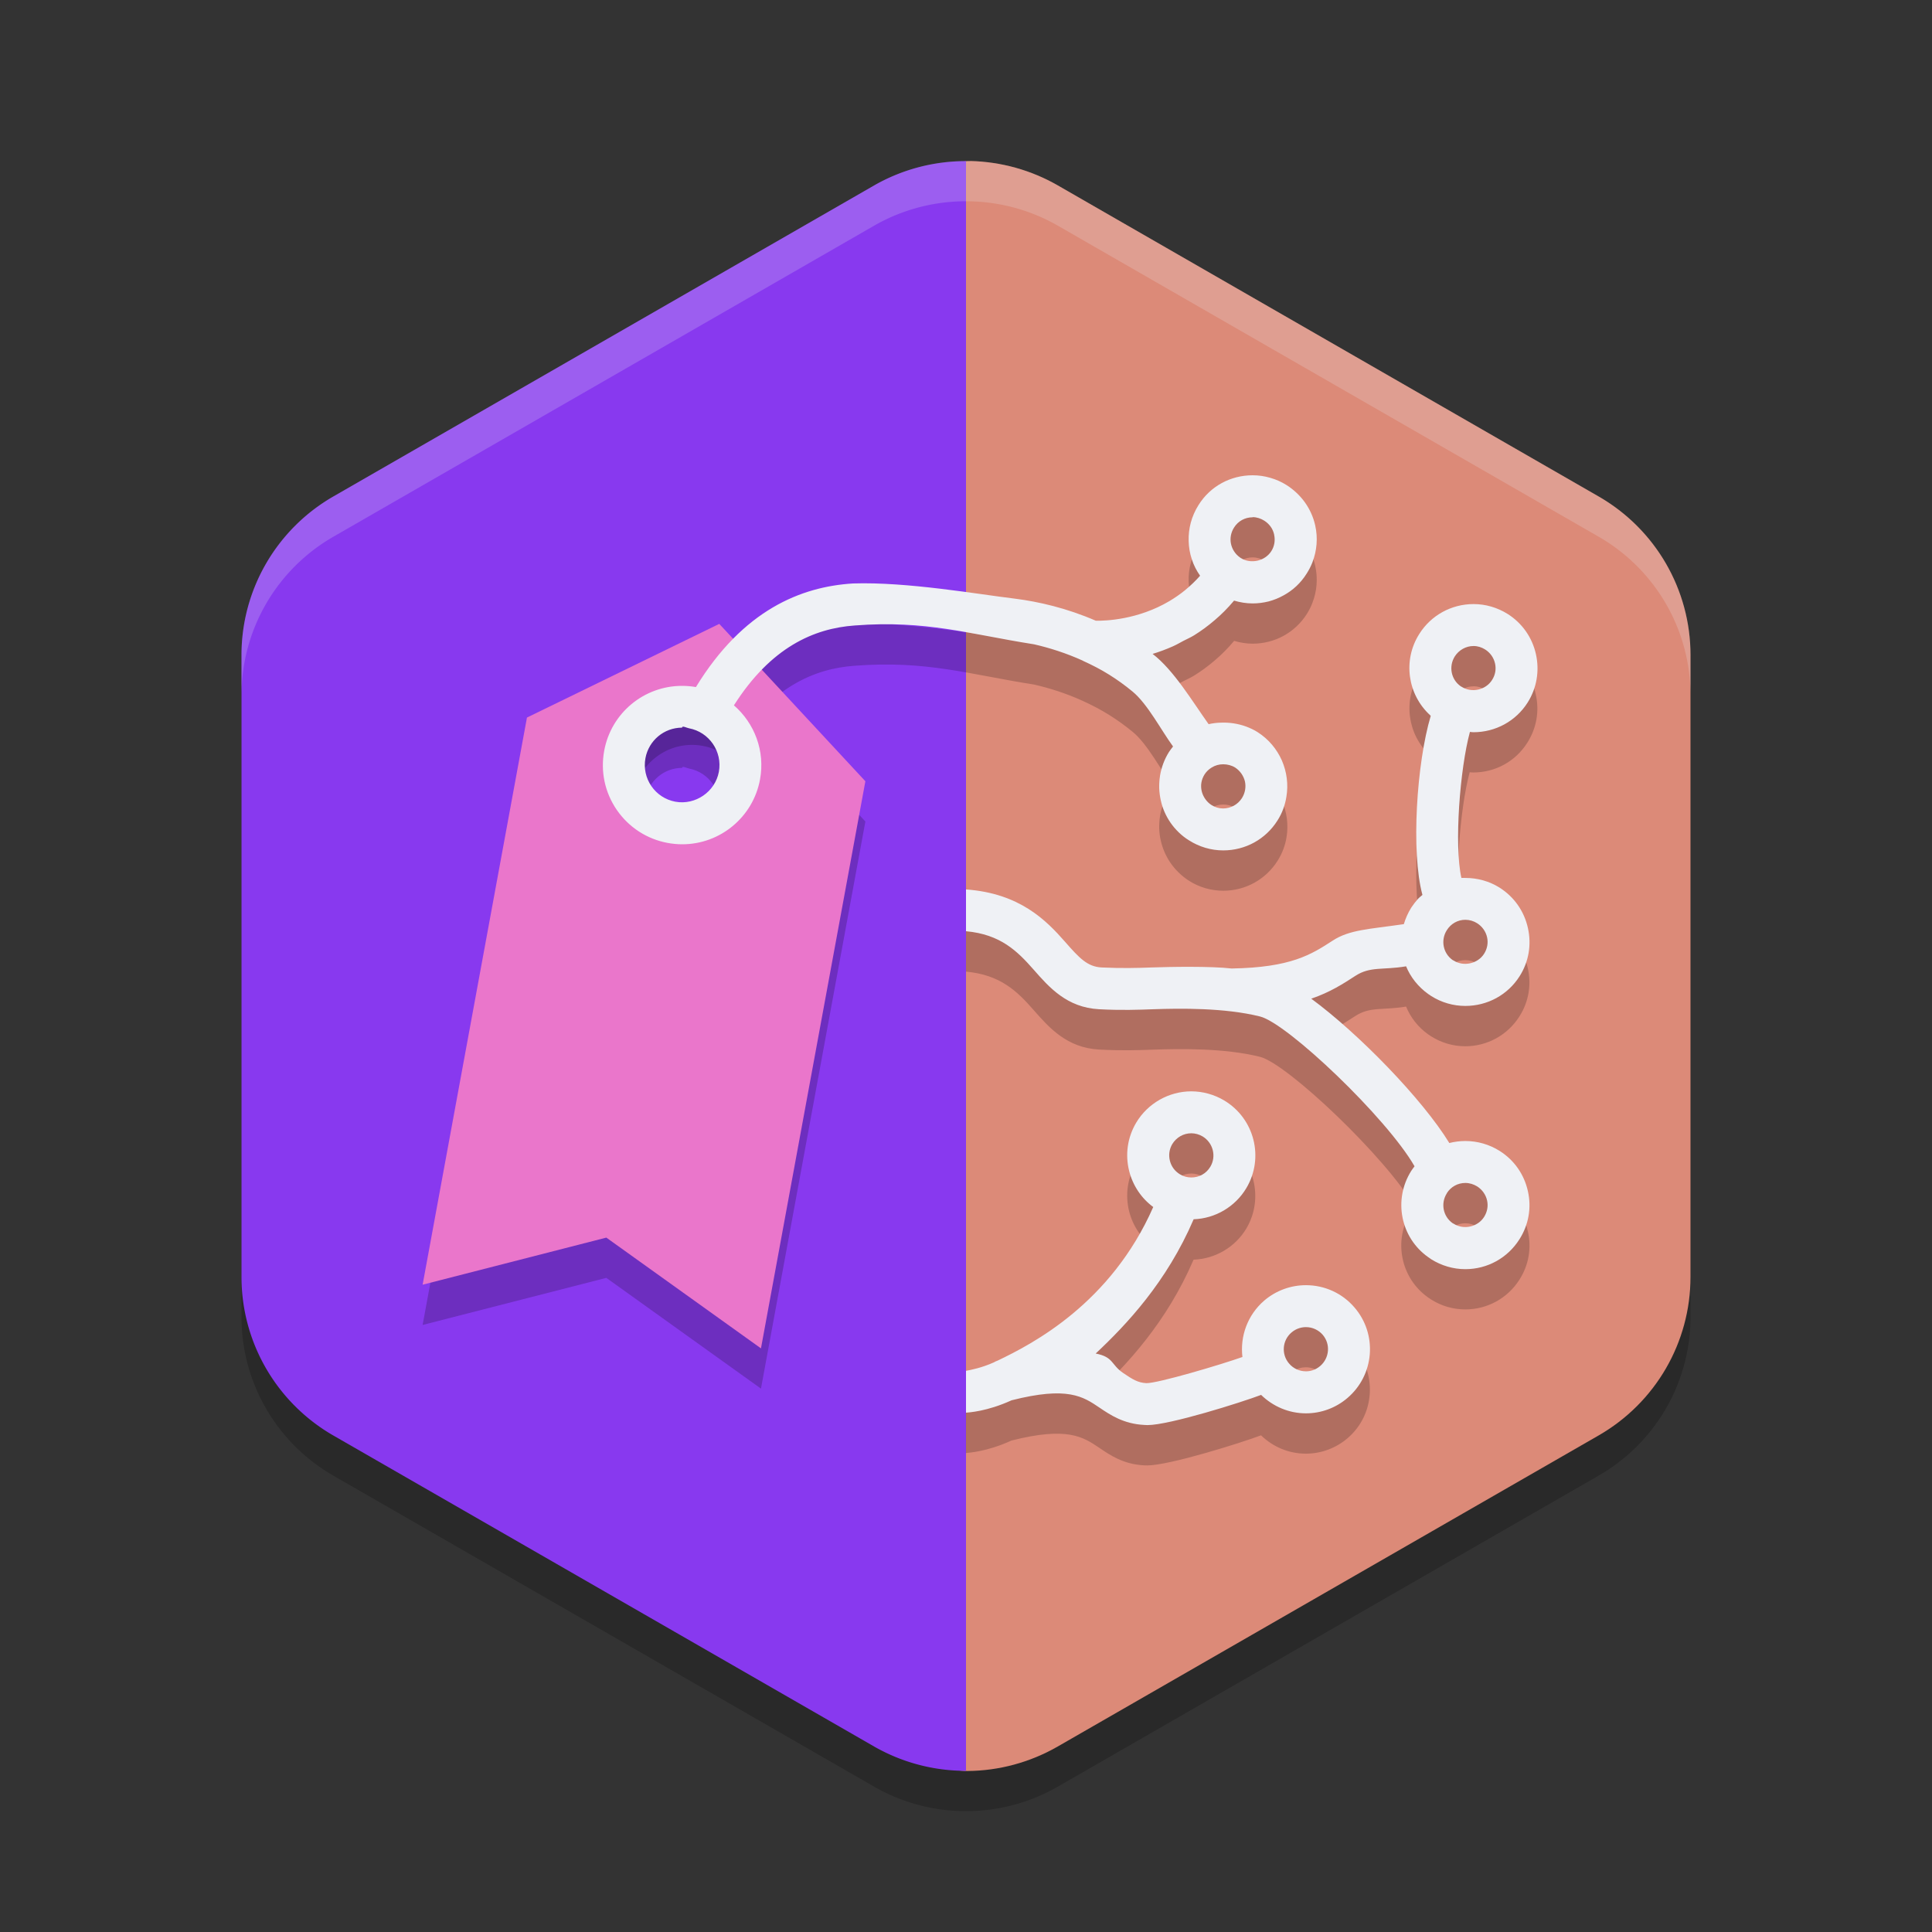 <svg xmlns="http://www.w3.org/2000/svg" width="24" height="24" version="1">
 <rect width="100%" height="100%" fill="#333333" stroke="none"/>
 <path style="opacity:0.2" d="m 12.054,2.5 a 2.283,2.274 0 0 0 -1.196,0.303 l -6.717,3.863 A 2.283,2.274 0 0 0 3,8.636 v 7.726 a 2.283,2.274 0 0 0 1.141,1.969 l 6.717,3.863 a 2.283,2.274 0 0 0 2.283,0 l 6.717,-3.863 A 2.283,2.274 0 0 0 21,16.363 V 8.636 a 2.283,2.274 0 0 0 -1.142,-1.97 l -6.717,-3.863 a 2.283,2.274 0 0 0 -1.088,-0.303 z"/>
 <path style="fill:#dc8a78" d="m 12.054,2 v 9.75e-4 C 11.635,1.991 11.364,2.593 11.001,2.802 L 4.924,7.127 C 4.217,7.533 4.102,7.751 4.102,8.563 L 3.889,15.863 c 2.343e-4,0.812 0.009,1.1 0.715,1.506 l 6.254,4.077 c 0.359,0.207 0.761,0.557 1.161,0.554 0.388,-0.003 0.774,-0.105 1.122,-0.305 l 6.717,-3.863 C 20.565,17.426 21,16.676 21,15.863 V 8.137 C 21,7.324 20.565,6.573 19.858,6.167 L 13.142,2.304 C 12.81,2.113 12.436,2.009 12.054,2 Z"/>
 <path style="fill:#8839ef" d="M 12,2.002 A 2.283,2.274 0 0 0 10.858,2.304 L 4.142,6.167 A 2.283,2.274 0 0 0 3,8.137 v 7.727 a 2.283,2.274 0 0 0 1.142,1.969 l 6.717,3.863 A 2.283,2.274 0 0 0 12,21.998 Z"/>
 <path style="opacity:0.2" d="m 15.561,6.403 c -0.275,0 -0.526,0.139 -0.672,0.371 -0.088,0.139 -0.128,0.294 -0.123,0.447 0,0 0,0.001 0,0.001 0.002,0.076 0.015,0.151 0.039,0.224 0,0 0,0.001 0,0.001 0.024,0.072 0.058,0.142 0.103,0.205 -0.059,0.067 -0.121,0.126 -0.185,0.178 0,0 -10e-4,0.001 -10e-4,0.001 -0.063,0.052 -0.128,0.096 -0.193,0.135 0,0 -10e-4,10e-4 -10e-4,10e-4 C 14.135,8.199 13.735,8.213 13.614,8.211 13.254,8.055 12.905,7.974 12.602,7.936 12.144,7.881 11.266,7.726 10.595,7.748 9.95,7.788 9.233,8.076 8.645,9.035 8.588,9.025 8.53,9.02 8.473,9.02 c -0.473,0 -0.879,0.338 -0.966,0.804 -0.048,0.258 0.007,0.521 0.155,0.737 0.149,0.217 0.373,0.362 0.632,0.41 0.06,0.011 0.12,0.017 0.181,0.017 0.473,0 0.88,-0.338 0.967,-0.804 C 9.507,9.829 9.372,9.482 9.117,9.261 c 0.459,-0.722 0.994,-0.955 1.5,-0.991 0.891,-0.068 1.414,0.106 2.229,0.234 0.193,0.044 0.398,0.109 0.605,0.203 6.5e-4,2.605e-4 0.001,6e-4 0.002,0.001 0.112,0.051 0.219,0.107 0.322,0.171 0.103,0.064 0.201,0.135 0.294,0.211 0.187,0.153 0.355,0.481 0.503,0.684 -0.018,0.022 -0.035,0.045 -0.05,0.069 -0.058,0.093 -0.096,0.193 -0.112,0.295 0,0 0,10e-4 0,10e-4 -0.008,0.051 -0.011,0.102 -0.01,0.152 0,0 0,0.001 0,0.001 0.002,0.051 0.008,0.102 0.02,0.151 0.011,0.05 0.027,0.098 0.048,0.146 0.041,0.093 0.1,0.179 0.176,0.252 0.038,0.037 0.08,0.07 0.126,0.1 0.127,0.081 0.275,0.124 0.426,0.124 0.275,0 0.527,-0.139 0.674,-0.371 0.059,-0.093 0.096,-0.193 0.112,-0.295 0.025,-0.153 0.005,-0.31 -0.057,-0.45 -0.062,-0.141 -0.164,-0.265 -0.304,-0.354 -0.045,-0.028 -0.093,-0.051 -0.143,-0.069 -0.049,-0.018 -0.1,-0.031 -0.151,-0.039 0,0 -10e-4,0 -10e-4,0 -0.052,-0.008 -0.104,-0.012 -0.156,-0.01 -0.052,0.002 -0.105,0.009 -0.156,0.021 -0.2,-0.28 -0.431,-0.673 -0.694,-0.874 0.082,-0.025 0.166,-0.057 0.252,-0.095 0.043,-0.019 0.087,-0.046 0.13,-0.068 0.044,-0.023 0.087,-0.041 0.131,-0.068 0.087,-0.054 0.172,-0.116 0.256,-0.188 0.084,-0.071 0.165,-0.152 0.242,-0.244 0.074,0.022 0.152,0.035 0.23,0.035 0.068,0 0.136,-0.009 0.2,-0.025 0.065,-0.017 0.127,-0.041 0.185,-0.073 0.116,-0.064 0.215,-0.156 0.288,-0.271 0.028,-0.045 0.052,-0.091 0.07,-0.14 0.056,-0.145 0.069,-0.303 0.034,-0.459 -0.023,-0.104 -0.066,-0.2 -0.126,-0.285 -0.03,-0.042 -0.064,-0.081 -0.102,-0.117 -0.038,-0.036 -0.08,-0.069 -0.125,-0.098 -0.063,-0.04 -0.132,-0.071 -0.203,-0.092 0,0 -10e-4,0 -10e-4,0 -0.071,-0.021 -0.146,-0.031 -0.221,-0.031 z m 0,0.521 c 0.052,0 0.103,0.016 0.146,0.043 0.031,0.02 0.057,0.045 0.078,0.074 0.02,0.029 0.036,0.062 0.044,0.098 0,0 0,10e-4 0,10e-4 1.46e-4,6.5e-4 -1.41e-4,0.001 0,0.002 0.015,0.07 0.003,0.142 -0.036,0.203 -0.039,0.062 -0.103,0.103 -0.172,0.119 -0.069,0.015 -0.144,0.006 -0.207,-0.034 l -0.013,-0.008 c -0.06,-0.042 -0.098,-0.104 -0.11,-0.171 -0.013,-0.066 -9e-4,-0.138 0.038,-0.199 0.05,-0.08 0.136,-0.128 0.231,-0.128 z m 2.743,1.08 c -0.275,0 -0.526,0.138 -0.672,0.37 -0.208,0.329 -0.146,0.755 0.133,1.01 0.003,0.002 0.006,0.006 0.009,0.008 -0.175,0.587 -0.249,1.693 -0.104,2.225 -0.019,0.017 -0.038,0.033 -0.055,0.052 -0.03,0.033 -0.058,0.068 -0.083,0.106 -0.041,0.065 -0.071,0.134 -0.092,0.205 -0.438,0.063 -0.676,0.068 -0.888,0.205 -0.265,0.172 -0.514,0.335 -1.252,0.347 -0.255,-0.03 -0.762,-0.024 -0.988,-0.016 -0.186,0.007 -0.378,0.014 -0.63,10e-4 -0.174,-0.009 -0.274,-0.115 -0.45,-0.315 C 12.997,11.935 12.669,11.597 12,11.549 v 0.521 c 0.428,0.039 0.637,0.245 0.84,0.477 0.193,0.22 0.413,0.469 0.813,0.491 0.275,0.015 0.489,0.008 0.677,10e-4 0.324,-0.011 0.879,-0.021 1.321,0.089 0.339,0.083 1.573,1.257 1.921,1.861 -0.014,0.019 -0.029,0.037 -0.041,0.057 -0.227,0.358 -0.134,0.83 0.21,1.072 0.009,0.007 0.02,0.014 0.037,0.025 0.128,0.081 0.274,0.123 0.425,0.123 0.275,0 0.527,-0.14 0.673,-0.371 0.114,-0.179 0.151,-0.39 0.104,-0.598 -0.047,-0.208 -0.172,-0.386 -0.353,-0.5 -0.127,-0.08 -0.273,-0.123 -0.424,-0.123 -0.069,0 -0.137,0.009 -0.201,0.025 -0.333,-0.544 -1.125,-1.359 -1.715,-1.793 0.236,-0.082 0.397,-0.186 0.548,-0.284 0.186,-0.121 0.34,-0.069 0.632,-0.118 0.055,0.135 0.148,0.255 0.274,0.345 0.009,0.007 0.019,0.013 0.036,0.024 0.128,0.081 0.274,0.124 0.425,0.124 0.275,0 0.527,-0.14 0.673,-0.371 0.114,-0.179 0.151,-0.391 0.104,-0.599 -0.047,-0.208 -0.171,-0.385 -0.352,-0.499 -0.127,-0.08 -0.274,-0.123 -0.425,-0.123 -0.016,0 -0.033,0.001 -0.049,0.002 -0.092,-0.41 -0.02,-1.36 0.104,-1.814 0.015,0.001 0.029,0.003 0.044,0.003 0.275,0 0.526,-0.138 0.672,-0.37 0.114,-0.179 0.152,-0.391 0.105,-0.599 C 19.035,8.419 18.909,8.242 18.729,8.128 18.601,8.048 18.454,8.005 18.304,8.005 Z m 0,0.521 c 0.052,0 0.103,0.015 0.146,0.042 0.062,0.04 0.106,0.101 0.122,0.173 0.016,0.071 0.003,0.144 -0.036,0.206 -0.078,0.124 -0.252,0.165 -0.379,0.085 l -0.013,-0.008 C 18.025,8.94 17.994,8.778 18.072,8.654 v -0.001 c 0.05,-0.08 0.137,-0.127 0.231,-0.127 z M 8.505,9.53 c 0.018,0.005 0.039,0.014 0.054,0.017 0.251,0.047 0.418,0.29 0.371,0.541 C 8.884,10.335 8.639,10.505 8.389,10.459 8.137,10.412 7.971,10.17 8.018,9.919 8.059,9.699 8.25,9.539 8.473,9.539 c 0,-0.014 0.014,-0.014 0.032,-0.009 z m 6.691,0.464 c 0.052,0 0.103,0.014 0.146,0.041 0.032,0.02 0.058,0.047 0.078,0.076 0.02,0.029 0.035,0.062 0.043,0.097 0.015,0.069 0.004,0.143 -0.036,0.207 -0.051,0.08 -0.138,0.128 -0.233,0.128 -0.052,0 -0.101,-0.014 -0.146,-0.042 -0.032,-0.02 -0.059,-0.047 -0.079,-0.076 -0.02,-0.029 -0.034,-0.062 -0.042,-0.096 0,0 0,-10e-4 0,-10e-4 -0.008,-0.034 -0.009,-0.07 -0.003,-0.105 0.006,-0.035 0.018,-0.069 0.038,-0.102 0.022,-0.035 0.052,-0.064 0.088,-0.086 0.044,-0.027 0.094,-0.041 0.146,-0.041 z m 3.008,1.933 c 0.052,0 0.103,0.015 0.146,0.042 0.062,0.04 0.105,0.101 0.121,0.173 0.016,0.071 0.003,0.144 -0.036,0.206 -0.078,0.124 -0.251,0.165 -0.378,0.085 l -0.013,-0.008 c -0.119,-0.084 -0.152,-0.246 -0.073,-0.37 v -9.99e-4 c 0.05,-0.08 0.138,-0.127 0.232,-0.127 z m -3.404,2.13 c -0.279,0 -0.542,0.149 -0.685,0.389 -0.109,0.183 -0.14,0.396 -0.088,0.603 0.046,0.181 0.151,0.336 0.3,0.445 -0.527,1.198 -1.499,1.701 -1.934,1.909 -0.017,0.006 -0.032,0.014 -0.047,0.022 -0.154,0.069 -0.281,0.091 -0.347,0.104 v 0.521 c 0.036,-0.004 0.259,-0.015 0.566,-0.155 0.695,-0.176 0.889,-0.046 1.093,0.092 0.133,0.09 0.297,0.203 0.554,0.216 0.013,6.5e-4 0.026,0.001 0.04,0.001 0.274,0 1.173,-0.283 1.413,-0.374 0.149,0.145 0.347,0.228 0.557,0.228 0.19,0 0.374,-0.069 0.518,-0.192 0.161,-0.138 0.259,-0.331 0.275,-0.543 0.016,-0.212 -0.051,-0.417 -0.189,-0.578 -0.151,-0.177 -0.371,-0.278 -0.604,-0.278 -0.19,0 -0.375,0.068 -0.519,0.191 -0.21,0.18 -0.302,0.446 -0.271,0.702 -0.253,0.091 -1.054,0.328 -1.193,0.323 -0.107,-0.006 -0.169,-0.045 -0.289,-0.126 -0.152,-0.103 -0.114,-0.197 -0.339,-0.24 0.382,-0.359 0.881,-0.888 1.216,-1.669 0.268,-0.009 0.517,-0.155 0.655,-0.386 0.224,-0.376 0.1,-0.866 -0.276,-1.092 -0.123,-0.073 -0.264,-0.112 -0.407,-0.112 z m 0,0.521 c 0.049,0 0.097,0.014 0.14,0.039 0.13,0.078 0.173,0.246 0.096,0.376 -0.05,0.084 -0.138,0.135 -0.236,0.135 -0.049,0 -0.098,-0.013 -0.141,-0.039 -0.063,-0.037 -0.107,-0.098 -0.125,-0.169 -0.018,-0.071 -0.007,-0.145 0.03,-0.208 0.05,-0.084 0.138,-0.134 0.236,-0.134 z m 3.404,0.618 c 0.052,0 0.103,0.015 0.146,0.042 0.062,0.04 0.105,0.101 0.121,0.173 0.016,0.071 0.003,0.144 -0.036,0.206 -0.078,0.124 -0.251,0.165 -0.378,0.085 l -0.013,-0.008 c -0.119,-0.084 -0.152,-0.246 -0.073,-0.37 v -9.99e-4 c 0.05,-0.08 0.138,-0.127 0.232,-0.127 z m -1.981,1.789 c 0.08,0 0.155,0.035 0.208,0.097 0.048,0.056 0.071,0.126 0.065,0.199 -0.006,0.073 -0.039,0.14 -0.095,0.188 -0.064,0.055 -0.133,0.066 -0.179,0.066 -0.081,0 -0.157,-0.035 -0.209,-0.096 -0.099,-0.115 -0.085,-0.289 0.03,-0.388 0.064,-0.055 0.133,-0.066 0.179,-0.066 z"/>
 <path style="opacity:0.2" d="M 8.935,8.25 6.546,9.414 5.25,16.459 7.532,15.874 9.453,17.25 10.75,10.205 Z M 8.462,10.737 C 8.06,10.662 7.795,10.271 7.87,9.865 7.944,9.458 8.331,9.19 8.732,9.266 c 0.402,0.076 0.667,0.466 0.592,0.873 -0.075,0.406 -0.461,0.674 -0.863,0.599 z"/>
 <path style="fill:#ea76cb" d="M 8.935,7.75 6.546,8.914 5.25,15.959 7.532,15.374 9.453,16.75 10.75,9.705 Z M 8.462,10.237 C 8.06,10.162 7.795,9.771 7.87,9.365 7.944,8.958 8.331,8.69 8.732,8.766 c 0.402,0.076 0.667,0.466 0.592,0.873 -0.075,0.406 -0.461,0.674 -0.863,0.599 z"/>
 <path style="fill:#eff1f5" d="M 15.561 5.904 C 15.285 5.904 15.034 6.041 14.889 6.273 C 14.801 6.412 14.761 6.568 14.766 6.721 C 14.766 6.721 14.766 6.723 14.766 6.723 C 14.768 6.799 14.781 6.875 14.805 6.947 C 14.828 7.02 14.864 7.089 14.908 7.152 C 14.849 7.219 14.786 7.278 14.723 7.33 C 14.723 7.33 14.721 7.332 14.721 7.332 C 14.657 7.384 14.592 7.428 14.527 7.467 C 14.135 7.699 13.734 7.713 13.613 7.711 C 13.253 7.555 12.905 7.474 12.602 7.436 C 12.144 7.381 11.267 7.226 10.596 7.248 C 9.951 7.288 9.232 7.576 8.645 8.535 C 8.587 8.525 8.53 8.52 8.473 8.52 C 7.999 8.52 7.592 8.858 7.506 9.324 C 7.458 9.583 7.513 9.844 7.662 10.061 C 7.811 10.277 8.035 10.423 8.293 10.471 C 8.353 10.482 8.414 10.488 8.475 10.488 C 8.948 10.488 9.355 10.149 9.441 9.684 C 9.507 9.329 9.372 8.983 9.117 8.762 C 9.576 8.04 10.111 7.806 10.617 7.77 C 11.509 7.701 12.031 7.876 12.846 8.004 C 13.038 8.048 13.244 8.113 13.451 8.207 C 13.451 8.207 13.453 8.209 13.453 8.209 C 13.565 8.26 13.673 8.315 13.775 8.379 C 13.878 8.443 13.975 8.513 14.068 8.59 C 14.255 8.743 14.424 9.071 14.572 9.273 C 14.555 9.296 14.537 9.317 14.521 9.342 C 14.463 9.435 14.427 9.535 14.41 9.637 C 14.41 9.637 14.41 9.639 14.41 9.639 C 14.402 9.689 14.399 9.74 14.4 9.791 C 14.402 9.842 14.409 9.894 14.42 9.943 C 14.431 9.993 14.446 10.041 14.467 10.088 C 14.508 10.181 14.567 10.267 14.643 10.34 C 14.681 10.377 14.723 10.41 14.77 10.439 C 14.897 10.52 15.045 10.564 15.195 10.564 C 15.47 10.564 15.722 10.426 15.869 10.193 C 15.928 10.101 15.964 10 15.98 9.898 C 16.006 9.745 15.985 9.588 15.924 9.447 C 15.862 9.307 15.76 9.182 15.621 9.094 C 15.576 9.065 15.528 9.044 15.479 9.025 C 15.429 9.007 15.378 8.994 15.326 8.986 C 15.274 8.978 15.222 8.975 15.17 8.977 C 15.117 8.978 15.065 8.984 15.014 8.996 C 14.814 8.716 14.581 8.324 14.318 8.123 C 14.4 8.098 14.485 8.067 14.57 8.029 C 14.613 8.01 14.658 7.984 14.701 7.961 C 14.745 7.938 14.788 7.92 14.832 7.893 C 14.919 7.839 15.004 7.777 15.088 7.705 C 15.172 7.634 15.253 7.553 15.33 7.461 C 15.404 7.483 15.482 7.496 15.561 7.496 C 15.629 7.496 15.695 7.487 15.76 7.471 C 15.824 7.454 15.888 7.428 15.945 7.396 C 16.061 7.333 16.16 7.241 16.232 7.125 C 16.261 7.08 16.284 7.035 16.303 6.986 C 16.359 6.841 16.373 6.683 16.338 6.527 C 16.315 6.423 16.271 6.327 16.211 6.242 C 16.181 6.2 16.147 6.161 16.109 6.125 C 16.071 6.089 16.03 6.056 15.984 6.027 C 15.921 5.987 15.852 5.956 15.781 5.936 C 15.71 5.915 15.636 5.904 15.561 5.904 z M 15.561 6.424 C 15.612 6.424 15.663 6.441 15.707 6.469 C 15.738 6.489 15.764 6.514 15.785 6.543 C 15.806 6.572 15.82 6.605 15.828 6.641 C 15.828 6.641 15.828 6.643 15.828 6.643 C 15.843 6.713 15.832 6.785 15.793 6.846 C 15.754 6.908 15.69 6.949 15.621 6.965 C 15.552 6.98 15.477 6.972 15.414 6.932 L 15.402 6.924 C 15.343 6.882 15.304 6.819 15.291 6.752 C 15.278 6.686 15.291 6.614 15.33 6.553 C 15.38 6.473 15.466 6.426 15.561 6.426 L 15.561 6.424 z M 18.305 7.504 C 18.03 7.504 17.777 7.643 17.631 7.875 C 17.422 8.204 17.487 8.63 17.766 8.885 C 17.768 8.887 17.77 8.891 17.773 8.893 C 17.598 9.48 17.526 10.585 17.67 11.117 C 17.651 11.134 17.63 11.149 17.613 11.168 C 17.584 11.201 17.556 11.237 17.531 11.275 C 17.49 11.341 17.46 11.41 17.439 11.48 C 17.001 11.544 16.764 11.548 16.553 11.686 C 16.288 11.858 16.037 12.019 15.299 12.031 C 15.044 12.001 14.536 12.01 14.311 12.018 C 14.125 12.025 13.934 12.03 13.682 12.018 C 13.508 12.008 13.408 11.902 13.232 11.701 C 12.998 11.434 12.669 11.097 12 11.049 L 12 11.568 C 12.428 11.607 12.637 11.814 12.84 12.045 C 13.033 12.265 13.252 12.515 13.652 12.537 C 13.928 12.552 14.142 12.544 14.33 12.537 C 14.654 12.526 15.21 12.517 15.652 12.627 C 15.991 12.71 17.225 13.884 17.572 14.488 C 17.558 14.507 17.544 14.525 17.531 14.545 C 17.305 14.903 17.398 15.375 17.742 15.617 C 17.752 15.625 17.762 15.631 17.779 15.643 C 17.907 15.723 18.053 15.766 18.203 15.766 C 18.478 15.766 18.729 15.626 18.875 15.395 C 18.989 15.216 19.027 15.004 18.98 14.797 C 18.934 14.589 18.81 14.411 18.629 14.297 C 18.502 14.217 18.354 14.174 18.203 14.174 C 18.134 14.174 18.068 14.183 18.004 14.199 C 17.671 13.655 16.879 12.84 16.289 12.406 C 16.525 12.325 16.685 12.221 16.836 12.123 C 17.022 12.002 17.175 12.053 17.467 12.004 C 17.522 12.138 17.616 12.258 17.742 12.348 C 17.752 12.355 17.762 12.361 17.779 12.373 C 17.907 12.454 18.053 12.496 18.203 12.496 C 18.478 12.496 18.731 12.358 18.877 12.127 C 18.991 11.948 19.027 11.735 18.98 11.527 C 18.934 11.32 18.81 11.142 18.629 11.027 C 18.502 10.947 18.354 10.906 18.203 10.906 C 18.187 10.906 18.171 10.905 18.154 10.906 C 18.062 10.496 18.136 9.546 18.26 9.092 C 18.274 9.093 18.288 9.096 18.303 9.096 C 18.578 9.096 18.831 8.958 18.977 8.727 C 19.09 8.548 19.126 8.334 19.08 8.127 C 19.034 7.919 18.909 7.741 18.729 7.627 C 18.601 7.547 18.455 7.504 18.305 7.504 z M 18.305 8.025 C 18.357 8.025 18.406 8.041 18.449 8.068 C 18.512 8.108 18.556 8.17 18.572 8.242 C 18.588 8.313 18.575 8.385 18.535 8.447 C 18.457 8.571 18.283 8.612 18.156 8.531 L 18.145 8.525 C 18.025 8.441 17.994 8.278 18.072 8.154 C 18.123 8.075 18.21 8.025 18.305 8.025 z M 8.473 9.039 C 8.473 9.01 8.53 9.042 8.559 9.047 C 8.81 9.094 8.976 9.336 8.93 9.588 C 8.884 9.835 8.639 10.005 8.389 9.959 C 8.137 9.912 7.971 9.669 8.018 9.418 C 8.059 9.198 8.25 9.039 8.473 9.039 z M 15.195 9.494 C 15.247 9.494 15.301 9.508 15.344 9.535 C 15.376 9.556 15.401 9.582 15.422 9.611 C 15.442 9.641 15.457 9.673 15.465 9.707 C 15.48 9.776 15.468 9.85 15.428 9.914 C 15.377 9.994 15.289 10.043 15.193 10.043 C 15.142 10.043 15.093 10.028 15.049 10 C 15.017 9.98 14.991 9.953 14.971 9.924 C 14.951 9.895 14.936 9.862 14.928 9.828 C 14.92 9.794 14.918 9.758 14.924 9.723 C 14.93 9.687 14.943 9.653 14.963 9.621 C 14.985 9.586 15.015 9.557 15.051 9.535 C 15.094 9.508 15.143 9.494 15.195 9.494 z M 18.203 11.426 C 18.255 11.426 18.306 11.441 18.35 11.469 C 18.412 11.508 18.457 11.571 18.473 11.643 C 18.489 11.714 18.475 11.786 18.436 11.848 C 18.358 11.971 18.183 12.012 18.057 11.932 L 18.045 11.926 C 17.926 11.842 17.894 11.679 17.973 11.555 C 18.023 11.475 18.108 11.426 18.203 11.426 z M 14.799 13.557 C 14.52 13.557 14.258 13.706 14.115 13.945 C 14.006 14.128 13.975 14.341 14.027 14.547 C 14.073 14.728 14.178 14.885 14.326 14.994 C 13.799 16.192 12.828 16.694 12.393 16.902 C 12.376 16.908 12.36 16.915 12.346 16.924 C 12.191 16.993 12.066 17.016 12 17.029 L 12 17.549 C 12.036 17.545 12.259 17.535 12.566 17.395 C 13.262 17.218 13.454 17.348 13.658 17.486 C 13.791 17.576 13.957 17.688 14.213 17.701 C 14.226 17.702 14.24 17.703 14.254 17.703 C 14.528 17.703 15.426 17.419 15.666 17.328 C 15.815 17.473 16.013 17.557 16.223 17.557 C 16.413 17.557 16.596 17.489 16.74 17.365 C 16.901 17.227 16.999 17.034 17.016 16.822 C 17.032 16.61 16.965 16.403 16.826 16.242 C 16.675 16.065 16.455 15.965 16.223 15.965 C 16.033 15.965 15.849 16.033 15.705 16.156 C 15.496 16.336 15.403 16.602 15.434 16.857 C 15.18 16.948 14.379 17.186 14.24 17.182 C 14.134 17.176 14.071 17.136 13.951 17.055 C 13.799 16.951 13.836 16.858 13.611 16.814 C 13.993 16.456 14.493 15.927 14.828 15.146 C 15.096 15.137 15.344 14.991 15.482 14.76 C 15.707 14.383 15.584 13.895 15.207 13.67 C 15.084 13.597 14.942 13.557 14.799 13.557 z M 14.799 14.078 C 14.848 14.078 14.897 14.092 14.939 14.117 C 15.069 14.195 15.113 14.364 15.035 14.494 C 14.985 14.578 14.897 14.627 14.799 14.627 C 14.75 14.627 14.701 14.614 14.658 14.588 C 14.595 14.55 14.551 14.491 14.533 14.42 C 14.515 14.349 14.525 14.276 14.562 14.213 C 14.613 14.129 14.701 14.078 14.799 14.078 z M 18.203 14.695 C 18.255 14.695 18.306 14.711 18.35 14.738 C 18.412 14.778 18.457 14.84 18.473 14.912 C 18.489 14.983 18.475 15.055 18.436 15.117 C 18.358 15.241 18.183 15.282 18.057 15.201 L 18.045 15.195 C 17.926 15.111 17.894 14.948 17.973 14.824 L 17.973 14.822 C 18.023 14.743 18.108 14.695 18.203 14.695 z M 16.223 16.486 C 16.303 16.486 16.379 16.521 16.432 16.582 C 16.479 16.638 16.502 16.708 16.496 16.781 C 16.49 16.854 16.456 16.921 16.4 16.969 C 16.337 17.023 16.269 17.035 16.223 17.035 C 16.142 17.035 16.066 17 16.014 16.939 C 15.915 16.825 15.928 16.651 16.043 16.553 C 16.107 16.498 16.177 16.486 16.223 16.486 z"/>
 <path style="opacity:0.2;fill:#eff1f5" d="m 12.053,2.001 a 2.283,2.274 0 0 0 -1.195,0.303 L 4.141,6.167 A 2.283,2.274 0 0 0 3,8.136 v 0.5 A 2.283,2.274 0 0 1 4.142,6.667 L 10.858,2.804 A 2.283,2.274 0 0 1 12.054,2.501 2.283,2.274 0 0 1 13.142,2.804 L 19.859,6.667 A 2.283,2.274 0 0 1 21,8.636 v -0.5 A 2.283,2.274 0 0 0 19.859,6.167 L 13.142,2.304 A 2.283,2.274 0 0 0 12.054,2.001 Z"/>
 <path d="m 13.484,8.529 c 0.009,0.002 0.018,0.004 0.028,0.006 -0.009,-0.002 -0.018,-0.004 -0.028,-0.006 z"/>
 <path style="fill:#40a02b" d="m 13.484,8.216 c 0.009,0.002 0.018,0.004 0.028,0.006 -0.009,-0.001 -0.018,-0.004 -0.028,-0.006 z"/>
</svg>
